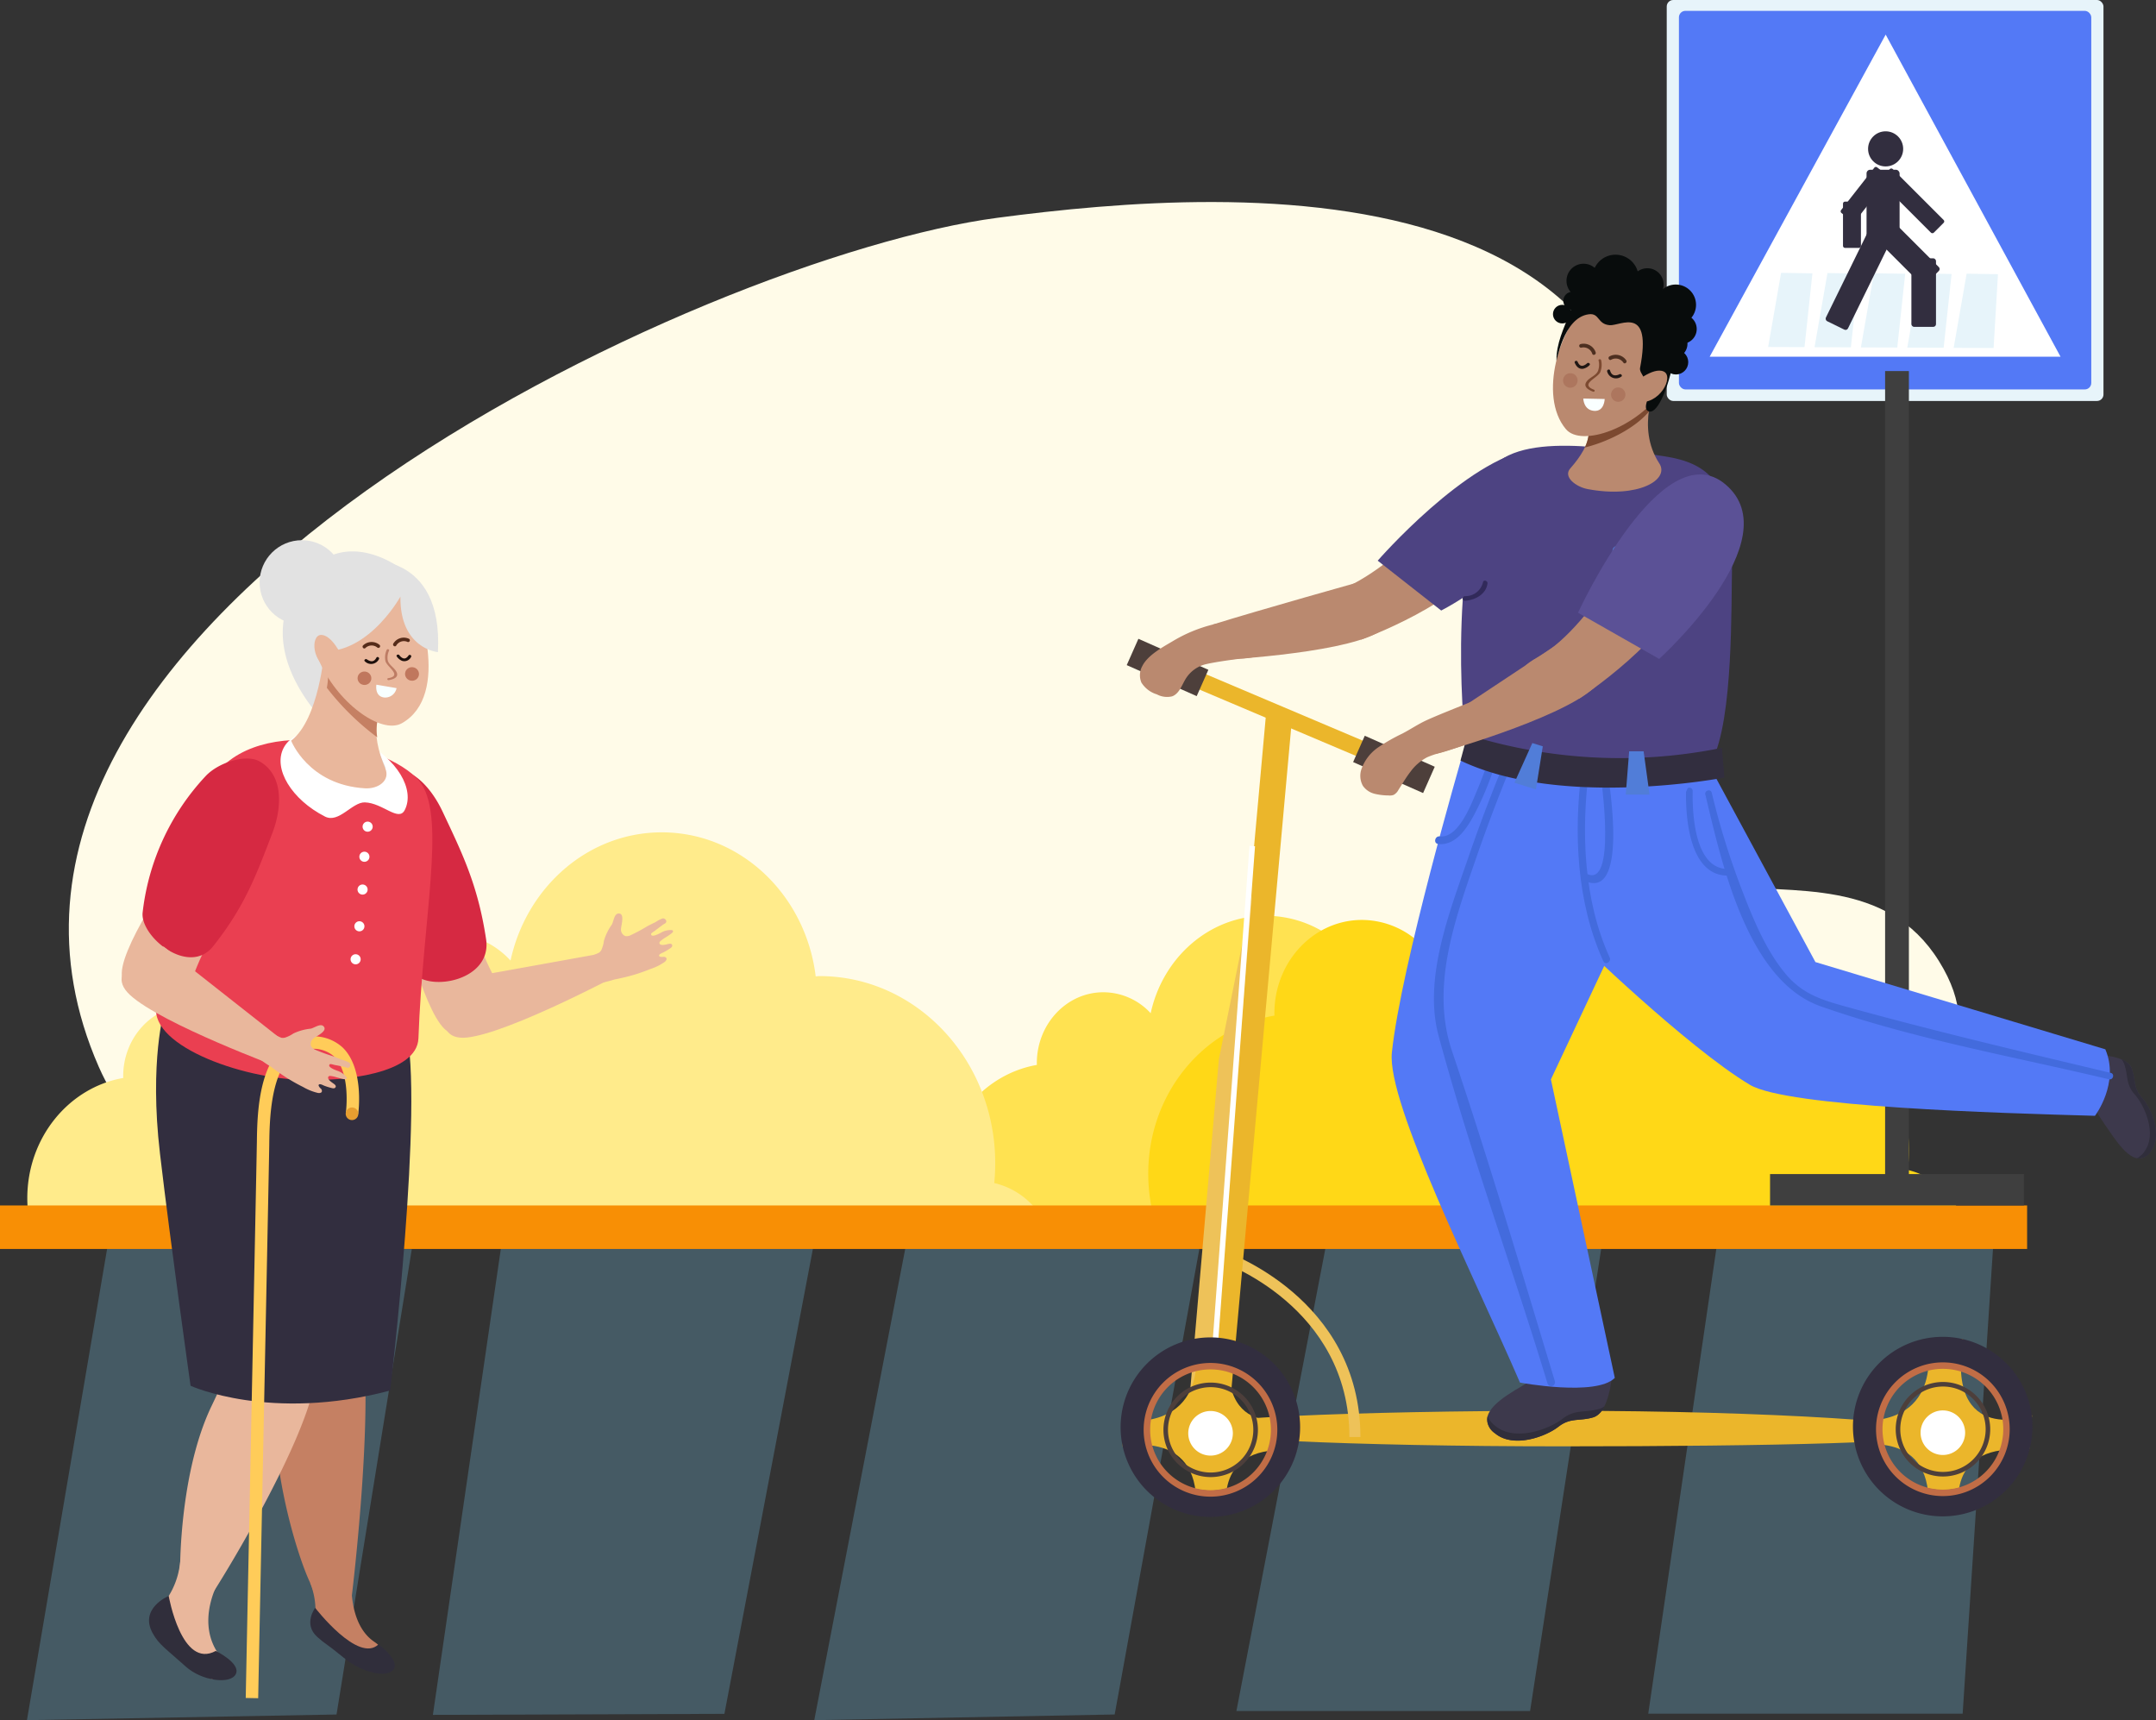 <svg xmlns="http://www.w3.org/2000/svg" width="332.708" height="265.392" viewBox="0 0 332.708 265.392">
  <rect x="0" y="0" width="332.708" height="265.392" fill="#333333" stroke="none"/>
  <g id="Grupo_82793" data-name="Grupo 82793" transform="translate(-280.03 -151.027)">
    <g id="Grupo_80808" data-name="Grupo 80808" transform="translate(290.65 182.19)">
      <g id="Grupo_80807" data-name="Grupo 80807">
        <g id="Grupo_80806" data-name="Grupo 80806">
          <path id="Trazado_114576" data-name="Trazado 114576" d="M477.861,286.246c-52.663-3.2-169.5,34.5-191.2-14.993-30-68.41,93.945-125.1,138.644-131,36.762-4.854,116.154-10.388,99.023,68.532-12.187,56.138,30.273,20.426,46.3,46.148C586.375,280.213,539.166,289.976,477.861,286.246Z" transform="translate(-282.032 -137.809)" fill="#fffbe8"/>
        </g>
      </g>
    </g>
    <g id="Grupo_80809" data-name="Grupo 80809" transform="translate(284.188 339.45)">
      <path id="Trazado_114577" data-name="Trazado 114577" d="M328.588,238.773l-47.774.873,12.505-73.506,46.882.845Z" transform="translate(-280.814 -162.677)" fill="#455a64"/>
      <path id="Trazado_114578" data-name="Trazado 114578" d="M337.608,239.365l-44.987.157,10.726-73.542,48.126.546Z" transform="translate(-229.977 -163.37)" fill="#455a64"/>
      <path id="Trazado_114579" data-name="Trazado 114579" d="M350.073,240.263l-46.36.876,14.518-75.2,45.389-.147Z" transform="translate(-182.217 -164.17)" fill="#455a64"/>
      <path id="Trazado_114580" data-name="Trazado 114580" d="M361.311,240.727H315.992L330.429,165.7l42.446-.138Z" transform="translate(-129.351 -165.164)" fill="#455a64"/>
      <path id="Trazado_114581" data-name="Trazado 114581" d="M376.491,241.46h-48.52l11.109-75.835,42.369-.138Z" transform="translate(-77.777 -165.488)" fill="#455a64"/>
    </g>
    <g id="Grupo_80813" data-name="Grupo 80813" transform="translate(425.232 292.316)">
      <g id="Grupo_80812" data-name="Grupo 80812">
        <g id="Grupo_80811" data-name="Grupo 80811">
          <g id="Grupo_80810" data-name="Grupo 80810">
            <path id="Trazado_114582" data-name="Trazado 114582" d="M322.206,181.576c0-.09-.011-.175-.011-.265,0-6.043,4.6-10.945,10.271-10.945a9.958,9.958,0,0,1,7.3,3.236c1.862-8.606,9.088-15.036,17.736-15.036,9.263,0,16.887,7.359,18.055,16.882.143,0,.292-.021.441-.021,11.386,0,20.617,9.831,20.617,21.954,0,.78-.048,1.544-.122,2.3a8.961,8.961,0,0,1,6.478,6.017H308.189a20.016,20.016,0,0,1-.79-5.571C307.4,190.776,313.812,183.04,322.206,181.576Z" transform="translate(-307.398 -158.566)" fill="#ffe251"/>
          </g>
        </g>
      </g>
    </g>
    <g id="Grupo_80817" data-name="Grupo 80817" transform="translate(457.224 277.434)">
      <g id="Grupo_80816" data-name="Grupo 80816">
        <g id="Grupo_80815" data-name="Grupo 80815">
          <g id="Grupo_80814" data-name="Grupo 80814">
            <path id="Trazado_114583" data-name="Trazado 114583" d="M332.91,186.04c-.005-.122-.016-.239-.016-.355,0-7.953,6.054-14.4,13.513-14.4a13.158,13.158,0,0,1,9.608,4.255c2.441-11.317,11.954-19.779,23.334-19.779,12.187,0,22.225,9.683,23.753,22.22.2-.016.387-.042.578-.042,14.988,0,27.127,12.935,27.127,28.889a30.333,30.333,0,0,1-.154,3.04,11.722,11.722,0,0,1,8.521,7.911H314.462a26.621,26.621,0,0,1-1.035-7.338C313.428,198.142,321.869,187.96,332.91,186.04Z" transform="translate(-313.428 -155.761)" fill="#ffd817"/>
          </g>
        </g>
      </g>
    </g>
    <g id="Grupo_80821" data-name="Grupo 80821" transform="translate(284.242 294.327)">
      <g id="Grupo_80820" data-name="Grupo 80820">
        <g id="Grupo_80819" data-name="Grupo 80819">
          <g id="Grupo_80818" data-name="Grupo 80818">
            <path id="Trazado_114584" data-name="Trazado 114584" d="M295.632,181.96c0-.09-.011-.18-.011-.265,0-6.048,4.6-10.945,10.272-10.945a9.967,9.967,0,0,1,7.3,3.236c1.862-8.611,9.088-15.041,17.737-15.041,9.263,0,16.887,7.359,18.055,16.888.149-.005.292-.027.44-.027,11.386,0,20.617,9.831,20.617,21.96a22.1,22.1,0,0,1-.122,2.3,8.931,8.931,0,0,1,6.478,6.016H281.615a20.054,20.054,0,0,1-.79-5.571C280.824,191.16,287.238,183.419,295.632,181.96Z" transform="translate(-280.824 -158.945)" fill="#ffeb8b"/>
          </g>
        </g>
      </g>
    </g>
    <g id="Grupo_80825" data-name="Grupo 80825" transform="translate(316.235 279.444)">
      <g id="Grupo_80824" data-name="Grupo 80824">
        <g id="Grupo_80823" data-name="Grupo 80823">
          <g id="Grupo_80822" data-name="Grupo 80822">
            <path id="Trazado_114585" data-name="Trazado 114585" d="M306.336,186.419c-.005-.122-.016-.233-.016-.35,0-7.958,6.054-14.4,13.513-14.4a13.109,13.109,0,0,1,9.6,4.255c2.451-11.317,11.959-19.784,23.339-19.784,12.187,0,22.225,9.683,23.753,22.22.2-.011.382-.042.578-.042,14.988,0,27.127,12.94,27.127,28.894a30.226,30.226,0,0,1-.154,3.035,11.729,11.729,0,0,1,8.521,7.916H287.889a26.649,26.649,0,0,1-1.035-7.338C286.854,198.521,295.3,188.339,306.336,186.419Z" transform="translate(-286.854 -156.14)" fill="#ffeb8b"/>
          </g>
        </g>
      </g>
    </g>
    <g id="Grupo_80827" data-name="Grupo 80827" transform="translate(280.03 337.008)">
      <g id="Grupo_80826" data-name="Grupo 80826" transform="translate(0 0)">
        <rect id="Rectángulo_34124" data-name="Rectángulo 34124" width="312.818" height="6.714" transform="translate(312.818 6.714) rotate(-180)" fill="#f88f05"/>
      </g>
    </g>
    <g id="Grupo_80970" data-name="Grupo 80970" transform="translate(298.79 234.371)">
      <g id="Grupo_80841" data-name="Grupo 80841" transform="translate(36.007 35.234)">
        <g id="Grupo_80829" data-name="Grupo 80829" transform="translate(6.804 18.23)">
          <g id="Grupo_80828" data-name="Grupo 80828">
            <path id="Trazado_114586" data-name="Trazado 114586" d="M291.635,155.892c.424,1.1,4.149,17.031,7.735,18.713,2.605,1.215,8.537-5.778,8.537-5.778s-4.324-6.574-5.051-12.643C301.79,147.3,291.635,155.892,291.635,155.892Z" transform="translate(-291.635 -152.159)" fill="#e9b79c"/>
          </g>
        </g>
        <g id="Grupo_80837" data-name="Grupo 80837" transform="translate(13.68 28.652)">
          <g id="Grupo_80836" data-name="Grupo 80836">
            <g id="Grupo_80835" data-name="Grupo 80835">
              <g id="Grupo_80834" data-name="Grupo 80834">
                <g id="Grupo_80833" data-name="Grupo 80833">
                  <g id="Grupo_80832" data-name="Grupo 80832">
                    <g id="Grupo_80831" data-name="Grupo 80831">
                      <g id="Grupo_80830" data-name="Grupo 80830">
                        <path id="Trazado_114587" data-name="Trazado 114587" d="M296.538,166.969c6.558-.679,23.986-10,23.986-10l-3.953-2.844-22.2,4.006S289.981,167.643,296.538,166.969Z" transform="translate(-292.931 -154.124)" fill="#e9b79c"/>
                      </g>
                    </g>
                  </g>
                </g>
              </g>
            </g>
          </g>
        </g>
        <g id="Grupo_80838" data-name="Grupo 80838" transform="translate(34.831 22.362)">
          <path id="Trazado_114588" data-name="Trazado 114588" d="M300.118,158.576a4.75,4.75,0,0,0,.393-1.411,8.175,8.175,0,0,1,1.21-2.494c.281-.435.356-1.676,1.019-1.73,1.088-.1.4,1.931.408,2.419a1.073,1.073,0,0,0,.668,1.056,1.364,1.364,0,0,0,.86-.149,27.31,27.31,0,0,0,2.488-1.337c.424-.239.865-.446,1.305-.658a4.984,4.984,0,0,1,1.061-.562.5.5,0,0,1,.615.446c-.011.287-.286.345-.483.483-.44.318-.87.647-1.295.976-.1.074-.568.345-.573.478-.005.642,1.273-.069,1.48-.17a2.915,2.915,0,0,1,1.682-.43.293.293,0,0,1,.207.106c.064.111-.032.239-.127.324-.552.5-1.268.785-1.809,1.295a.332.332,0,0,0-.143.308c.127.467,1.056.18,1.369.111.2-.043.446-.074.563.09a.332.332,0,0,1-.032.371.989.989,0,0,1-.3.249,9.266,9.266,0,0,1-1.013.6c-.17.08-.7.265-.642.515a.2.2,0,0,0,.1.111.986.986,0,0,0,.541.048c.186-.005.4.032.483.2.1.2-.074.435-.249.578a8.435,8.435,0,0,1-2.207,1.1c-.8.324-1.618.615-2.446.865-1.04.313-2.09.552-3.151.764a17.046,17.046,0,0,1-2.547.6,1.915,1.915,0,0,1-1.533-.865c-.35-.483-.552-1.045-.854-1.56-.181-.318-.34-.568-.164-.9.207-.4,2.632-1.294,2.833-1.48A1.407,1.407,0,0,0,300.118,158.576Z" transform="translate(-296.918 -152.938)" fill="#e9b79c"/>
        </g>
        <g id="Grupo_80840" data-name="Grupo 80840">
          <g id="Grupo_80839" data-name="Grupo 80839">
            <path id="Trazado_114589" data-name="Trazado 114589" d="M303.91,155.416c-2.08-4.441-5.714-7.873-9.651-6.308-2.239.886-4.138,5.29-3.884,8.415a40.277,40.277,0,0,0,9.009,22.74c2.441,2.934,12.182,1.2,11.211-5.231C309.322,166.584,306.844,161.666,303.91,155.416Z" transform="translate(-290.353 -148.723)" fill="#d62942"/>
          </g>
        </g>
      </g>
      <g id="Grupo_80849" data-name="Grupo 80849" transform="translate(23.534 111.103)">
        <g id="Grupo_80843" data-name="Grupo 80843" transform="translate(5.562 49.329)">
          <g id="Grupo_80842" data-name="Grupo 80842">
            <path id="Trazado_114590" data-name="Trazado 114590" d="M289.05,172.73a11.638,11.638,0,0,1,.727,5.873c-.382,2.876,7.035,7.566,10.9,7.475,1.7-.037.668-2.594-1.762-4.255-4.032-2.759-3.459-9.5-3.459-9.5Z" transform="translate(-289.05 -172.321)" fill="#c58063"/>
          </g>
        </g>
        <g id="Grupo_80846" data-name="Grupo 80846" transform="translate(5.588 53.616)">
          <g id="Grupo_80845" data-name="Grupo 80845">
            <g id="Grupo_80844" data-name="Grupo 80844">
              <path id="Trazado_114591" data-name="Trazado 114591" d="M289.809,173.129s6.658,8.648,9.778,5.629c0,0,3.364,2.467,2.308,3.889s-5,.345-7.454-1.645c-3.656-2.966-2.823-2.069-4.292-3.369C287.9,175.644,289.809,173.129,289.809,173.129Z" transform="translate(-289.055 -173.129)" fill="#302e3b"/>
            </g>
          </g>
        </g>
        <g id="Grupo_80848" data-name="Grupo 80848">
          <g id="Grupo_80847" data-name="Grupo 80847">
            <path id="Trazado_114592" data-name="Trazado 114592" d="M288.051,187.368c.3,10.977,3.884,22,5.513,25.392a11.9,11.9,0,0,1,.737,2.143c.907,3.289,5.194,3.687,5.3,3.014.7-4.78,4.271-36.083,1.438-45.633C296.9,158.342,287.229,157.732,288.051,187.368Z" transform="translate(-288.002 -163.023)" fill="#c58063"/>
          </g>
        </g>
      </g>
      <g id="Grupo_80851" data-name="Grupo 80851" transform="translate(6.563 157.609)">
        <g id="Grupo_80850" data-name="Grupo 80850">
          <path id="Trazado_114593" data-name="Trazado 114593" d="M287.286,171.789a12.145,12.145,0,0,1-2.112,5.8c-1.73,2.494,2.939,10.383,6.574,12.139,1.592.769,3.677-.87,1.772-3.284-4.207-5.337-.085-12-.085-12Z" transform="translate(-284.803 -171.789)" fill="#e9b79c"/>
        </g>
      </g>
      <g id="Grupo_80854" data-name="Grupo 80854" transform="translate(4.239 162.883)">
        <g id="Grupo_80853" data-name="Grupo 80853">
          <g id="Grupo_80852" data-name="Grupo 80852">
            <path id="Trazado_114594" data-name="Trazado 114594" d="M287.4,172.783s1.984,11.364,7.263,8.484c0,0,3.915,1.915,3.093,3.571s-5.274,1.056-7.725-1.157c-3.083-2.78-4.1-3.343-5.1-5.136C282.79,174.682,287.4,172.783,287.4,172.783Z" transform="translate(-284.365 -172.783)" fill="#302e3b"/>
          </g>
        </g>
      </g>
      <g id="Grupo_80856" data-name="Grupo 80856" transform="translate(8.627 111.101)">
        <g id="Grupo_80855" data-name="Grupo 80855">
          <path id="Trazado_114595" data-name="Trazado 114595" d="M294.737,176.2c-.541.939-2.35,5.284-4.244,9.216-4.138,8.553-4.78,20.182-4.881,24.119a12.876,12.876,0,0,1-.329,2.34c-.722,3.491,3.072,5.9,3.486,5.321,2.929-4.112,15.715-25.116,17.62-35.346C309.174,166.912,309.163,151.118,294.737,176.2Z" transform="translate(-285.192 -163.023)" fill="#e9b79c"/>
        </g>
      </g>
      <g id="Grupo_80857" data-name="Grupo 80857" transform="translate(5.322 72.492)">
        <path id="Trazado_114596" data-name="Trazado 114596" d="M285.853,155.746s-2.361,7.81-.679,22.14,4.722,35.828,4.722,35.828,12.319,5.629,30.8.732c0,0,5.311-44.588,2.388-56.005Z" transform="translate(-284.569 -155.746)" fill="#322e3f"/>
      </g>
      <g id="Grupo_80859" data-name="Grupo 80859" transform="translate(5.323 30.802)">
        <g id="Grupo_80858" data-name="Grupo 80858">
          <path id="Trazado_114597" data-name="Trazado 114597" d="M325.554,154.747c-3.857-5.905-25.255-11.555-32.4-.753-4.823,7.3-3.884,25.032-8.17,33.871-3.051,6.292,11.232,12.038,21.875,12.484,6.738.281,18.007-.966,18.2-6.425C325.723,175.439,329.225,160.366,325.554,154.747Z" transform="translate(-284.569 -147.888)" fill="#ea3f51"/>
        </g>
      </g>
      <g id="Grupo_80863" data-name="Grupo 80863" transform="translate(24.533 29.356)">
        <g id="Grupo_80862" data-name="Grupo 80862">
          <g id="Grupo_80861" data-name="Grupo 80861">
            <g id="Grupo_80860" data-name="Grupo 80860">
              <path id="Trazado_114598" data-name="Trazado 114598" d="M288.647,150.339c-1.629,3.189,1.236,7.921,6.4,10.558,2.149,1.093,4.186-2.239,6.149-2.186,2.764.08,5.2,3.051,6.16,1.183,1.629-3.194-1.236-7.921-6.4-10.558S290.281,147.145,288.647,150.339Z" transform="translate(-288.19 -147.616)" fill="#fff"/>
            </g>
          </g>
        </g>
      </g>
      <g id="Grupo_80870" data-name="Grupo 80870" transform="translate(24.872 1.728)">
        <g id="Grupo_80869" data-name="Grupo 80869">
          <g id="Grupo_80868" data-name="Grupo 80868">
            <g id="Grupo_80867" data-name="Grupo 80867">
              <g id="Grupo_80866" data-name="Grupo 80866">
                <g id="Grupo_80865" data-name="Grupo 80865">
                  <g id="Grupo_80864" data-name="Grupo 80864">
                    <path id="Trazado_114599" data-name="Trazado 114599" d="M306.962,145.389s-8.388-6.924-14.93.334c-11.035,12.25,4.913,27.138,12.054,30.178.684.292-8.9-17.291-7.46-19.843.148-.265.409-.493.536-.764.1-.191.122-.435.2-.637a15.922,15.922,0,0,1,.684-1.613,18.189,18.189,0,0,1,1.777-2.9,15.558,15.558,0,0,1,3.82-3.682,7.346,7.346,0,0,1,1.825-.913C305.752,145.452,306.676,145.161,306.962,145.389Z" transform="translate(-288.254 -142.408)" fill="#e2e2e2"/>
                  </g>
                </g>
              </g>
            </g>
          </g>
        </g>
      </g>
      <g id="Grupo_80877" data-name="Grupo 80877" transform="translate(26.173 17.055)">
        <g id="Grupo_80876" data-name="Grupo 80876">
          <g id="Grupo_80875" data-name="Grupo 80875">
            <g id="Grupo_80874" data-name="Grupo 80874">
              <g id="Grupo_80873" data-name="Grupo 80873">
                <g id="Grupo_80872" data-name="Grupo 80872">
                  <g id="Grupo_80871" data-name="Grupo 80871">
                    <path id="Trazado_114600" data-name="Trazado 114600" d="M293.629,145.3s10.07,4.552,9.157,5.406-.4,3.231-.939,5.242c-.573,2.186.069,4.844,1.183,7.518.785,1.868-1.1,3.178-3.136,3.056-8.754-.52-11.4-7.348-11.4-7.348C292.812,155.871,293.629,145.3,293.629,145.3Z" transform="translate(-288.499 -145.297)" fill="#e9b79c"/>
                  </g>
                </g>
              </g>
            </g>
          </g>
        </g>
      </g>
      <g id="Grupo_80886" data-name="Grupo 80886" transform="translate(31.298 17.055)">
        <g id="Grupo_80885" data-name="Grupo 80885">
          <g id="Grupo_80884" data-name="Grupo 80884">
            <g id="Grupo_80883" data-name="Grupo 80883">
              <g id="Grupo_80882" data-name="Grupo 80882">
                <g id="Grupo_80881" data-name="Grupo 80881">
                  <g id="Grupo_80880" data-name="Grupo 80880">
                    <g id="Grupo_80879" data-name="Grupo 80879">
                      <g id="Grupo_80878" data-name="Grupo 80878">
                        <path id="Trazado_114601" data-name="Trazado 114601" d="M297.689,155.945c.536-2.011.021-4.382.939-5.242s-9.163-5.406-9.163-5.406a11.581,11.581,0,0,1,.382,5.719,39.918,39.918,0,0,0,7.773,7.635A7.133,7.133,0,0,1,297.689,155.945Z" transform="translate(-289.465 -145.297)" fill="#c58063"/>
                      </g>
                    </g>
                  </g>
                </g>
              </g>
            </g>
          </g>
        </g>
      </g>
      <g id="Grupo_80897" data-name="Grupo 80897" transform="translate(29.88 3.355)">
        <g id="Grupo_80896" data-name="Grupo 80896">
          <g id="Grupo_80895" data-name="Grupo 80895">
            <g id="Grupo_80894" data-name="Grupo 80894">
              <g id="Grupo_80893" data-name="Grupo 80893">
                <g id="Grupo_80892" data-name="Grupo 80892">
                  <g id="Grupo_80891" data-name="Grupo 80891">
                    <g id="Grupo_80890" data-name="Grupo 80890">
                      <g id="Grupo_80889" data-name="Grupo 80889">
                        <g id="Grupo_80888" data-name="Grupo 80888">
                          <g id="Grupo_80887" data-name="Grupo 80887">
                            <path id="Trazado_114602" data-name="Trazado 114602" d="M302.739,145.1c2.727,3.719,7.412,18.193-.149,22.49-3.226,1.836-10.181-3.242-12.951-10-1.136-2.77-.1-8.213,3.332-12.4C294.515,143.3,299.624,140.763,302.739,145.1Z" transform="translate(-289.198 -142.715)" fill="#e9b79c"/>
                          </g>
                        </g>
                      </g>
                    </g>
                  </g>
                </g>
              </g>
            </g>
          </g>
        </g>
      </g>
      <g id="Grupo_80904" data-name="Grupo 80904" transform="translate(28.955 3.063)">
        <g id="Grupo_80903" data-name="Grupo 80903">
          <g id="Grupo_80902" data-name="Grupo 80902">
            <g id="Grupo_80901" data-name="Grupo 80901">
              <g id="Grupo_80900" data-name="Grupo 80900">
                <g id="Grupo_80899" data-name="Grupo 80899">
                  <g id="Grupo_80898" data-name="Grupo 80898">
                    <path id="Trazado_114603" data-name="Trazado 114603" d="M303.1,148.3s-5.7,10.356-14.06,8.149c0,0-.716-10.494,8.266-13.747,0,0,12.415-1.565,11.582,14.166C308.885,156.869,303,156.37,303.1,148.3Z" transform="translate(-289.023 -142.66)" fill="#e2e2e2"/>
                  </g>
                </g>
              </g>
            </g>
          </g>
        </g>
      </g>
      <g id="Grupo_80912" data-name="Grupo 80912" transform="translate(29.753 14.614)">
        <g id="Grupo_80911" data-name="Grupo 80911">
          <g id="Grupo_80910" data-name="Grupo 80910">
            <g id="Grupo_80909" data-name="Grupo 80909">
              <g id="Grupo_80908" data-name="Grupo 80908">
                <g id="Grupo_80907" data-name="Grupo 80907">
                  <g id="Grupo_80906" data-name="Grupo 80906">
                    <g id="Grupo_80905" data-name="Grupo 80905">
                      <path id="Trazado_114604" data-name="Trazado 114604" d="M293.43,148.148s-1.517-3.316-3.21-3.311-1.464,4.61,1.666,5.38C295,150.986,293.939,149.081,293.43,148.148Z" transform="translate(-289.174 -144.837)" fill="#e9b79c"/>
                    </g>
                  </g>
                </g>
              </g>
            </g>
          </g>
        </g>
      </g>
      <g id="Grupo_80944" data-name="Grupo 80944" transform="translate(36.301 15.037)">
        <g id="Grupo_80917" data-name="Grupo 80917" transform="translate(1.172 2.98)">
          <g id="Grupo_80916" data-name="Grupo 80916">
            <g id="Grupo_80915" data-name="Grupo 80915">
              <g id="Grupo_80914" data-name="Grupo 80914">
                <g id="Grupo_80913" data-name="Grupo 80913">
                  <path id="Trazado_114605" data-name="Trazado 114605" d="M291.037,145.859c-.069-.048.074.053.1.069a1.669,1.669,0,0,0,.355.164c.493.154.785-.122.992-.509.133-.244.52-.016.393.228a1.356,1.356,0,0,1-2.175.34c-.223-.18.106-.467.334-.292Z" transform="translate(-290.629 -145.478)" fill="#1e100c"/>
                </g>
              </g>
            </g>
          </g>
        </g>
        <g id="Grupo_80922" data-name="Grupo 80922" transform="translate(6.131 2.612)">
          <g id="Grupo_80921" data-name="Grupo 80921">
            <g id="Grupo_80920" data-name="Grupo 80920">
              <g id="Grupo_80919" data-name="Grupo 80919">
                <g id="Grupo_80918" data-name="Grupo 80918">
                  <path id="Trazado_114606" data-name="Trazado 114606" d="M292.006,145.51a1.434,1.434,0,0,0,.361.355c.446.308.78.069,1.051-.318.159-.228.546,0,.387.233a1.158,1.158,0,0,1-1.4.589,1.849,1.849,0,0,1-.8-.663c-.165-.228.239-.424.4-.2Z" transform="translate(-291.564 -145.409)" fill="#1e100c"/>
                </g>
              </g>
            </g>
          </g>
        </g>
        <g id="Grupo_80926" data-name="Grupo 80926" transform="translate(5.593)">
          <g id="Grupo_80925" data-name="Grupo 80925">
            <g id="Grupo_80924" data-name="Grupo 80924">
              <g id="Grupo_80923" data-name="Grupo 80923">
                <path id="Trazado_114607" data-name="Trazado 114607" d="M293.711,145.582a1.362,1.362,0,0,0-1.761.562c-.191.286-.631-.032-.44-.324a1.884,1.884,0,0,1,2.4-.732.267.267,0,0,1-.2.493Z" transform="translate(-291.462 -144.917)" fill="#552b19"/>
              </g>
            </g>
          </g>
        </g>
        <g id="Grupo_80930" data-name="Grupo 80930" transform="translate(0.89 0.669)">
          <g id="Grupo_80929" data-name="Grupo 80929">
            <g id="Grupo_80928" data-name="Grupo 80928">
              <g id="Grupo_80927" data-name="Grupo 80927">
                <path id="Trazado_114608" data-name="Trazado 114608" d="M292.864,145.909a1.378,1.378,0,0,0-1.857.069c-.265.228-.6-.2-.334-.424a1.907,1.907,0,0,1,2.52-.069.269.269,0,0,1-.329.424Z" transform="translate(-290.576 -145.043)" fill="#552b19"/>
              </g>
            </g>
          </g>
        </g>
        <g id="Grupo_80934" data-name="Grupo 80934" transform="translate(4.352 1.783)">
          <g id="Grupo_80933" data-name="Grupo 80933">
            <g id="Grupo_80932" data-name="Grupo 80932">
              <g id="Grupo_80931" data-name="Grupo 80931">
                <path id="Trazado_114609" data-name="Trazado 114609" d="M291.858,145.456a2.59,2.59,0,0,0-.217,1.464c.138.706.9,1.088,1.279,1.693.52.833-.117,1.236-1.109,1.406-.239.037-.324-.26-.085-.3,2.223-.382-.191-1.719-.43-2.632a2.742,2.742,0,0,1,.2-1.74c.074-.186.44-.08.361.106Z" transform="translate(-291.228 -145.253)" fill="#bd7c64"/>
              </g>
            </g>
          </g>
        </g>
        <g id="Grupo_80937" data-name="Grupo 80937" transform="translate(3 7.255)">
          <g id="Grupo_80936" data-name="Grupo 80936">
            <g id="Grupo_80935" data-name="Grupo 80935">
              <path id="Trazado_114610" data-name="Trazado 114610" d="M291,146.284s-.329,1.809,1.22,1.979a1.785,1.785,0,0,0,1.889-1.448Z" transform="translate(-290.974 -146.284)" fill="#f8ffff"/>
            </g>
          </g>
        </g>
        <g id="Grupo_80940" data-name="Grupo 80940" transform="translate(0 5.105)">
          <g id="Grupo_80939" data-name="Grupo 80939" transform="translate(0 0)">
            <g id="Grupo_80938" data-name="Grupo 80938">
              <ellipse id="Elipse_4771" data-name="Elipse 4771" cx="1.036" cy="1.063" rx="1.036" ry="1.063" transform="translate(0 2.056) rotate(-83.032)" fill="#c0775d"/>
            </g>
          </g>
        </g>
        <g id="Grupo_80943" data-name="Grupo 80943" transform="translate(7.325 4.429)">
          <g id="Grupo_80942" data-name="Grupo 80942" transform="translate(0 0)">
            <g id="Grupo_80941" data-name="Grupo 80941" transform="translate(0)">
              <ellipse id="Elipse_4772" data-name="Elipse 4772" cx="1.048" cy="1.076" rx="1.048" ry="1.076" transform="translate(0 2.081) rotate(-83.032)" fill="#c0775d"/>
            </g>
          </g>
        </g>
      </g>
      <g id="Grupo_80945" data-name="Grupo 80945" transform="translate(21.302)">
        <circle id="Elipse_4773" data-name="Elipse 4773" cx="6.521" cy="6.521" r="6.521" fill="#e2e2e2"/>
      </g>
      <g id="Grupo_80946" data-name="Grupo 80946" transform="translate(37.191 43.415)">
        <circle id="Elipse_4774" data-name="Elipse 4774" cx="0.781" cy="0.781" r="0.781" fill="#fff"/>
      </g>
      <g id="Grupo_80947" data-name="Grupo 80947" transform="translate(36.692 48.057)">
        <circle id="Elipse_4775" data-name="Elipse 4775" cx="0.781" cy="0.781" r="0.781" fill="#fff"/>
      </g>
      <g id="Grupo_80948" data-name="Grupo 80948" transform="translate(36.41 53.118)">
        <circle id="Elipse_4776" data-name="Elipse 4776" cx="0.781" cy="0.781" r="0.781" fill="#fff"/>
      </g>
      <g id="Grupo_80949" data-name="Grupo 80949" transform="translate(35.92 58.787)">
        <circle id="Elipse_4777" data-name="Elipse 4777" cx="0.781" cy="0.781" r="0.781" fill="#fff"/>
      </g>
      <g id="Grupo_80950" data-name="Grupo 80950" transform="translate(35.337 63.876)">
        <circle id="Elipse_4778" data-name="Elipse 4778" cx="0.781" cy="0.781" r="0.781" fill="#fff"/>
      </g>
      <g id="Grupo_80955" data-name="Grupo 80955" transform="translate(19.159 76.59)">
        <g id="Grupo_80952" data-name="Grupo 80952">
          <g id="Grupo_80951" data-name="Grupo 80951">
            <path id="Trazado_114611" data-name="Trazado 114611" d="M289.1,258.59l-1.921-.037c.011-.806,1.634-80.676,1.708-85.2l.011-.488c.053-4.5.2-15.041,7.2-16.208a6.649,6.649,0,0,1,6.038,1.539c3.332,3.236,2.441,9.974,2.4,10.261l-1.9-.26c.01-.064.79-6.07-1.841-8.627a4.783,4.783,0,0,0-4.382-1.013c-5.422.9-5.544,10.659-5.6,14.336l-.005.493C290.737,177.913,289.113,257.783,289.1,258.59Z" transform="translate(-287.177 -156.518)" fill="#ffcc59"/>
          </g>
        </g>
        <g id="Grupo_80954" data-name="Grupo 80954" transform="translate(15.426 10.927)">
          <g id="Grupo_80953" data-name="Grupo 80953">
            <circle id="Elipse_4779" data-name="Elipse 4779" cx="0.975" cy="0.975" r="0.975" fill="#e79e30"/>
          </g>
        </g>
      </g>
      <g id="Grupo_80969" data-name="Grupo 80969" transform="translate(0 33.685)">
        <g id="Grupo_80957" data-name="Grupo 80957" transform="translate(0.03 15.697)">
          <g id="Grupo_80956" data-name="Grupo 80956">
            <path id="Trazado_114612" data-name="Trazado 114612" d="M292.53,151.39c-.546,1.05-9.99,14.4-8.866,18.209.817,2.754,9.98,2.552,9.98,2.552s2.053-7.6,6.112-12.171C305.693,153.289,292.53,151.39,292.53,151.39Z" transform="translate(-283.571 -151.39)" fill="#e9b79c"/>
          </g>
        </g>
        <g id="Grupo_80959" data-name="Grupo 80959" transform="translate(3.236)">
          <g id="Grupo_80958" data-name="Grupo 80958">
            <path id="Trazado_114613" data-name="Trazado 114613" d="M304.158,160.075c1.687-4.345,1.666-9.232-1.973-11.227-2.069-1.135-6.324.186-8.3,2.324a36.856,36.856,0,0,0-9.693,21.01c-.424,3.677,7.12,9.953,10.892,5.2C300.041,171.142,301.791,166.192,304.158,160.075Z" transform="translate(-284.176 -148.432)" fill="#d62942"/>
          </g>
        </g>
        <g id="Grupo_80967" data-name="Grupo 80967" transform="translate(0 29.013)">
          <g id="Grupo_80966" data-name="Grupo 80966">
            <g id="Grupo_80965" data-name="Grupo 80965">
              <g id="Grupo_80964" data-name="Grupo 80964">
                <g id="Grupo_80963" data-name="Grupo 80963">
                  <g id="Grupo_80962" data-name="Grupo 80962">
                    <g id="Grupo_80961" data-name="Grupo 80961">
                      <g id="Grupo_80960" data-name="Grupo 80960">
                        <path id="Trazado_114614" data-name="Trazado 114614" d="M284.893,161.391c4.86,4.457,23.4,11.306,23.4,11.306l-.5-4.844L290.066,153.9S280.038,156.929,284.893,161.391Z" transform="translate(-283.566 -153.9)" fill="#e9b79c"/>
                      </g>
                    </g>
                  </g>
                </g>
              </g>
            </g>
          </g>
        </g>
        <g id="Grupo_80968" data-name="Grupo 80968" transform="translate(20.521 41.144)">
          <path id="Trazado_114615" data-name="Trazado 114615" d="M292.1,158.11a4.874,4.874,0,0,0,1.316-.642,8.081,8.081,0,0,1,2.669-.748c.509-.08,1.491-.849,1.974-.387.79.748-1.183,1.581-1.544,1.91a1.067,1.067,0,0,0-.345,1.2,1.336,1.336,0,0,0,.679.546,26.408,26.408,0,0,0,2.653.971c.461.165.907.355,1.358.541a5.517,5.517,0,0,1,1.13.419.5.5,0,0,1,.069.759c-.218.18-.446.016-.679-.037-.53-.122-1.061-.223-1.592-.324-.117-.021-.637-.2-.732-.111-.488.419.891.907,1.109.992a2.938,2.938,0,0,1,1.432.976.255.255,0,0,1,.058.223c-.037.122-.2.138-.324.122-.737-.085-1.432-.43-2.17-.5a.346.346,0,0,0-.329.1c-.265.4.568.907.828,1.1.164.117.356.281.3.477a.326.326,0,0,1-.292.223.956.956,0,0,1-.387-.058,9.011,9.011,0,0,1-1.13-.356c-.17-.074-.658-.345-.806-.138a.168.168,0,0,0-.021.143,1.047,1.047,0,0,0,.323.44.483.483,0,0,1,.17.488c-.085.212-.371.233-.594.2a8.465,8.465,0,0,1-2.292-.918c-.775-.382-1.533-.806-2.271-1.257-.923-.568-1.8-1.2-2.663-1.852a16.409,16.409,0,0,1-2.138-1.507,1.931,1.931,0,0,1-.377-1.719c.133-.578.419-1.1.6-1.671.117-.345.2-.631.568-.722.435-.111,2.711,1.109,2.982,1.141A1.469,1.469,0,0,0,292.1,158.11Z" transform="translate(-287.434 -156.186)" fill="#e9b79c"/>
        </g>
      </g>
    </g>
    <g id="Grupo_80975" data-name="Grupo 80975" transform="translate(537.236 151.027)">
      <g id="Grupo_80974" data-name="Grupo 80974">
        <rect id="Rectángulo_34125" data-name="Rectángulo 34125" width="67.396" height="61.863" rx="1" fill="#e7f4fa"/>
        <rect id="Rectángulo_34126" data-name="Rectángulo 34126" width="63.631" height="58.407" rx="1" transform="translate(1.882 1.674)" fill="#5379f6"/>
        <g id="Grupo_80973" data-name="Grupo 80973" transform="translate(6.623 5.335)">
          <path id="Trazado_114616" data-name="Trazado 114616" d="M387.36,179.808H333.21l27.163-49.7Z" transform="translate(-333.21 -130.104)" fill="#fff"/>
          <g id="Grupo_80971" data-name="Grupo 80971" transform="translate(9.024 36.761)">
            <path id="Trazado_114617" data-name="Trazado 114617" d="M340.791,149.586l-5.612-.018,2-11.442,4.837.076Z" transform="translate(-335.179 -138.126)" fill="#e7f4fa"/>
            <path id="Trazado_114618" data-name="Trazado 114618" d="M342.353,149.593l-5.612-.018,2-11.442,4.838.076Z" transform="translate(-329.583 -138.1)" fill="#e7f4fa"/>
            <path id="Trazado_114619" data-name="Trazado 114619" d="M343.915,149.6l-5.612-.018,2-11.442,4.838.076Z" transform="translate(-323.987 -138.075)" fill="#e7f4fa"/>
            <path id="Trazado_114620" data-name="Trazado 114620" d="M345.477,149.607l-5.612-.018,2-11.442,4.837.076Z" transform="translate(-318.391 -138.049)" fill="#e7f4fa"/>
            <path id="Trazado_114621" data-name="Trazado 114621" d="M347.589,149.616l-6.162-.02,2-11.442,4.838.076Z" transform="translate(-312.795 -138.024)" fill="#e7f4fa"/>
          </g>
          <g id="Grupo_80972" data-name="Grupo 80972" transform="translate(17.755 14.925)">
            <rect id="Rectángulo_34127" data-name="Rectángulo 34127" width="5.1" height="11.624" rx="0.557" transform="translate(6.456 5.931)" fill="#322e3f"/>
            <rect id="Rectángulo_34128" data-name="Rectángulo 34128" width="3.796" height="11.624" rx="0.414" transform="translate(7.004 15.708) rotate(-45)" fill="#322e3f"/>
            <rect id="Rectángulo_34129" data-name="Rectángulo 34129" width="3.796" height="10.571" rx="0.414" transform="translate(13.377 19.597)" fill="#322e3f"/>
            <rect id="Rectángulo_34130" data-name="Rectángulo 34130" width="3.796" height="16.398" rx="0.414" transform="translate(7.216 14.386) rotate(26.109)" fill="#322e3f"/>
            <rect id="Rectángulo_34131" data-name="Rectángulo 34131" width="2.768" height="8.936" rx="0.302" transform="translate(7.846 5.37) rotate(38.095)" fill="#322e3f"/>
            <rect id="Rectángulo_34132" data-name="Rectángulo 34132" width="2.768" height="7.143" rx="0.302" transform="translate(2.822 10.847)" fill="#322e3f"/>
            <rect id="Rectángulo_34133" data-name="Rectángulo 34133" width="2.768" height="11.736" rx="0.302" transform="matrix(0.707, -0.707, 0.707, 0.707, 8.318, 7.559)" fill="#322e3f"/>
            <circle id="Elipse_4780" data-name="Elipse 4780" cx="2.708" cy="2.708" r="2.708" transform="translate(6.693)" fill="#322e3f"/>
          </g>
        </g>
      </g>
      <rect id="Rectángulo_34134" data-name="Rectángulo 34134" width="3.671" height="127.142" transform="translate(33.698 57.246)" fill="#3f3f3f"/>
      <rect id="Rectángulo_34135" data-name="Rectángulo 34135" width="39.179" height="4.843" transform="translate(15.944 181.139)" fill="#3f3f3f"/>
    </g>
    <g id="Grupo_81145" data-name="Grupo 81145" transform="translate(452.959 190.321)">
      <g id="Grupo_80978" data-name="Grupo 80978" transform="translate(9.417 178.363)">
        <g id="Grupo_80977" data-name="Grupo 80977">
          <g id="Grupo_80976" data-name="Grupo 80976">
            <path id="Trazado_114622" data-name="Trazado 114622" d="M431.874,176.35c0,1.507-26.3,2.1-58.743,2.1S314.4,177.215,314.4,175.7s26.289-2.738,58.732-2.738S431.874,174.828,431.874,176.35Z" transform="translate(-314.399 -172.96)" fill="#ebb62b"/>
          </g>
        </g>
      </g>
      <g id="Grupo_80981" data-name="Grupo 80981" transform="translate(15.365 153.703)">
        <g id="Grupo_80980" data-name="Grupo 80980">
          <g id="Grupo_80979" data-name="Grupo 80979">
            <path id="Trazado_114623" data-name="Trazado 114623" d="M337.161,197.026h-1.7c0-20.235-19.742-27.032-19.943-27.1l.536-1.613C316.268,168.381,337.161,175.543,337.161,197.026Z" transform="translate(-315.52 -168.312)" fill="#eec259"/>
          </g>
        </g>
      </g>
      <g id="Grupo_80984" data-name="Grupo 80984" transform="translate(3.285 60.969)">
        <g id="Grupo_80983" data-name="Grupo 80983">
          <g id="Grupo_80982" data-name="Grupo 80982">
            <path id="Trazado_114624" data-name="Trazado 114624" d="M353.971,170.453,313.243,153.2l1.007-2.365,40.731,17.247Z" transform="translate(-313.243 -150.833)" fill="#ebb62b"/>
          </g>
        </g>
      </g>
      <g id="Grupo_80987" data-name="Grupo 80987" transform="translate(35.881 74.221)">
        <g id="Grupo_80986" data-name="Grupo 80986" transform="translate(0 0)">
          <g id="Grupo_80985" data-name="Grupo 80985" transform="translate(0)">
            <rect id="Rectángulo_34136" data-name="Rectángulo 34136" width="4.441" height="11.81" transform="translate(0 4.061) rotate(-66.125)" fill="#4d3f3b"/>
          </g>
        </g>
      </g>
      <g id="Grupo_80990" data-name="Grupo 80990" transform="translate(0.947 59.262)">
        <g id="Grupo_80989" data-name="Grupo 80989" transform="translate(0 0)">
          <g id="Grupo_80988" data-name="Grupo 80988" transform="translate(0)">
            <rect id="Rectángulo_34137" data-name="Rectángulo 34137" width="4.443" height="11.811" transform="matrix(0.405, -0.914, 0.914, 0.405, 0, 4.061)" fill="#4d3f3b"/>
          </g>
        </g>
      </g>
      <g id="Grupo_80993" data-name="Grupo 80993" transform="translate(12.542 71.109)">
        <g id="Grupo_80992" data-name="Grupo 80992" transform="translate(0 0)">
          <g id="Grupo_80991" data-name="Grupo 80991">
            <rect id="Rectángulo_34138" data-name="Rectángulo 34138" width="109.754" height="4.055" transform="translate(0 109.308) rotate(-84.836)" fill="#ebb62b"/>
          </g>
        </g>
      </g>
      <g id="Grupo_80996" data-name="Grupo 80996" transform="translate(10.556 98.738)">
        <g id="Grupo_80995" data-name="Grupo 80995">
          <g id="Grupo_80994" data-name="Grupo 80994">
            <path id="Trazado_114625" data-name="Trazado 114625" d="M317.865,236.815l-3.252-.276,4.607-53.177,5.148-25.411Z" transform="translate(-314.614 -157.952)" fill="#eec259"/>
          </g>
        </g>
      </g>
      <g id="Grupo_80999" data-name="Grupo 80999" transform="translate(14.224 91.207)">
        <g id="Grupo_80998" data-name="Grupo 80998" transform="translate(0 0)">
          <g id="Grupo_80997" data-name="Grupo 80997">
            <rect id="Rectángulo_34139" data-name="Rectángulo 34139" width="76.392" height="0.853" transform="translate(0 76.182) rotate(-85.745)" fill="#fff"/>
          </g>
        </g>
      </g>
      <g id="Grupo_81002" data-name="Grupo 81002" transform="translate(0.111 167.407)">
        <g id="Grupo_81001" data-name="Grupo 81001">
          <g id="Grupo_81000" data-name="Grupo 81000">
            <path id="Trazado_114626" data-name="Trazado 114626" d="M323.93,170.895s3.231,13.487-11.285,12.548l.218,3.963s12.521-3.024,11.242,10.372h4.9s-2.685-11.216,10.728-9.73l.435-5.4s-13.253,4.934-10.648-11.757Z" transform="translate(-312.645 -170.895)" fill="#ebb62b"/>
          </g>
        </g>
      </g>
      <g id="Grupo_81005" data-name="Grupo 81005" transform="translate(10.441 178.4)">
        <g id="Grupo_81004" data-name="Grupo 81004">
          <g id="Grupo_81003" data-name="Grupo 81003">
            <path id="Trazado_114627" data-name="Trazado 114627" d="M321.473,176.41a3.441,3.441,0,1,1-3.438-3.443A3.444,3.444,0,0,1,321.473,176.41Z" transform="translate(-314.592 -172.967)" fill="#fff"/>
          </g>
        </g>
      </g>
      <g id="Grupo_81008" data-name="Grupo 81008" transform="translate(0 167.046)">
        <g id="Grupo_81007" data-name="Grupo 81007">
          <g id="Grupo_81006" data-name="Grupo 81006">
            <path id="Trazado_114628" data-name="Trazado 114628" d="M326.466,170.827a13.85,13.85,0,1,0,13.858,13.847A13.843,13.843,0,0,0,326.466,170.827Zm.026,23.636a9.789,9.789,0,1,1,9.8-9.789A9.785,9.785,0,0,1,326.493,194.463Z" transform="translate(-312.624 -170.827)" fill="#322e3f"/>
          </g>
        </g>
      </g>
      <g id="Grupo_81016" data-name="Grupo 81016" transform="translate(3.565 170.988)">
        <g id="Grupo_81012" data-name="Grupo 81012">
          <g id="Grupo_81011" data-name="Grupo 81011">
            <g id="Grupo_81010" data-name="Grupo 81010">
              <g id="Grupo_81009" data-name="Grupo 81009">
                <path id="Trazado_114629" data-name="Trazado 114629" d="M323.615,171.57a10.314,10.314,0,1,0,10.3,10.319A10.314,10.314,0,0,0,323.615,171.57Zm0,19.63a9.317,9.317,0,1,1,9.311-9.311A9.315,9.315,0,0,1,323.615,191.2Z" transform="translate(-313.296 -171.57)" fill="#c16d46"/>
              </g>
            </g>
          </g>
        </g>
        <g id="Grupo_81015" data-name="Grupo 81015" transform="translate(3.045 3.029)">
          <g id="Grupo_81014" data-name="Grupo 81014">
            <g id="Grupo_81013" data-name="Grupo 81013">
              <path id="Trazado_114630" data-name="Trazado 114630" d="M321.16,172.141a7.29,7.29,0,1,0,7.29,7.29A7.289,7.289,0,0,0,321.16,172.141Zm-.005,13.874a6.584,6.584,0,1,1,6.584-6.584A6.582,6.582,0,0,1,321.155,186.015Z" transform="translate(-313.87 -172.141)" fill="#4d3f3b"/>
            </g>
          </g>
        </g>
      </g>
      <g id="Grupo_81019" data-name="Grupo 81019" transform="translate(113.135 167.322)">
        <g id="Grupo_81018" data-name="Grupo 81018">
          <g id="Grupo_81017" data-name="Grupo 81017">
            <path id="Trazado_114631" data-name="Trazado 114631" d="M345.222,170.879s3.226,13.487-11.274,12.542l.2,3.963s12.526-3.019,11.248,10.367h4.9s-2.69-11.211,10.722-9.725l.44-5.4s-13.253,4.94-10.643-11.746Z" transform="translate(-333.948 -170.879)" fill="#ebb62b"/>
          </g>
        </g>
      </g>
      <g id="Grupo_81022" data-name="Grupo 81022" transform="translate(123.449 178.31)">
        <g id="Grupo_81021" data-name="Grupo 81021">
          <g id="Grupo_81020" data-name="Grupo 81020">
            <path id="Trazado_114632" data-name="Trazado 114632" d="M342.768,176.393a3.438,3.438,0,1,1-3.433-3.443A3.44,3.44,0,0,1,342.768,176.393Z" transform="translate(-335.892 -172.95)" fill="#fff"/>
          </g>
        </g>
      </g>
      <g id="Grupo_81025" data-name="Grupo 81025" transform="translate(113.008 166.956)">
        <g id="Grupo_81024" data-name="Grupo 81024">
          <g id="Grupo_81023" data-name="Grupo 81023">
            <path id="Trazado_114633" data-name="Trazado 114633" d="M347.771,170.81a13.85,13.85,0,1,0,13.858,13.853A13.848,13.848,0,0,0,347.771,170.81Zm.032,23.636a9.789,9.789,0,1,1,9.789-9.783A9.785,9.785,0,0,1,347.8,194.446Z" transform="translate(-333.924 -170.81)" fill="#322e3f"/>
          </g>
        </g>
      </g>
      <g id="Grupo_81033" data-name="Grupo 81033" transform="translate(116.573 170.898)">
        <g id="Grupo_81029" data-name="Grupo 81029">
          <g id="Grupo_81028" data-name="Grupo 81028">
            <g id="Grupo_81027" data-name="Grupo 81027">
              <g id="Grupo_81026" data-name="Grupo 81026">
                <path id="Trazado_114634" data-name="Trazado 114634" d="M344.915,171.553a10.314,10.314,0,1,0,10.309,10.314A10.316,10.316,0,0,0,344.915,171.553Zm0,19.631a9.317,9.317,0,1,1,9.317-9.317A9.316,9.316,0,0,1,344.915,191.184Z" transform="translate(-334.596 -171.553)" fill="#c16d46"/>
              </g>
            </g>
          </g>
        </g>
        <g id="Grupo_81032" data-name="Grupo 81032" transform="translate(3.045 3.024)">
          <g id="Grupo_81031" data-name="Grupo 81031">
            <g id="Grupo_81030" data-name="Grupo 81030">
              <path id="Trazado_114635" data-name="Trazado 114635" d="M342.47,172.123a7.292,7.292,0,1,0,7.279,7.29A7.3,7.3,0,0,0,342.47,172.123ZM342.46,186a6.587,6.587,0,1,1,6.584-6.589A6.588,6.588,0,0,1,342.46,186Z" transform="translate(-335.17 -172.123)" fill="#4d3f3b"/>
            </g>
          </g>
        </g>
      </g>
      <g id="Grupo_81043" data-name="Grupo 81043" transform="translate(67.216 72.061)">
        <g id="Grupo_81037" data-name="Grupo 81037" transform="translate(82.798 51.405)">
          <g id="Grupo_81034" data-name="Grupo 81034">
            <path id="Trazado_114636" data-name="Trazado 114636" d="M340.9,170.481s1.321,2.159,3.189,4.775,3.963,4.748,5.815,2.159-.074-6.738-1.443-8.261-.875-2.754-1.592-4.563c-.721-1.836-4.987-1.979-4.987-1.979Z" transform="translate(-340.899 -162.613)" fill="#3d394c"/>
          </g>
          <g id="Grupo_81036" data-name="Grupo 81036" transform="translate(4.43 0.679)">
            <g id="Grupo_81035" data-name="Grupo 81035">
              <path id="Trazado_114637" data-name="Trazado 114637" d="M342.089,163.282c.759,1.926.228,3.236,1.687,4.86s3.507,6.032,1.533,8.786a3.066,3.066,0,0,1-1.2,1.072,2.14,2.14,0,0,0,2.2-1.135c1.846-2.589-.074-6.738-1.443-8.261s-.875-2.754-1.592-4.563a2.618,2.618,0,0,0-1.539-1.3A1.877,1.877,0,0,1,342.089,163.282Z" transform="translate(-341.734 -162.741)" fill="#302e3b"/>
            </g>
          </g>
        </g>
        <g id="Grupo_81038" data-name="Grupo 81038">
          <path id="Trazado_114638" data-name="Trazado 114638" d="M410.038,203.459c2.234,5.231-1.6,10.261-1.6,10.261-14.813-.419-47.511-1.348-53.257-4.786-9.762-5.841-26.9-22.522-26.9-22.522l-2.982-33.489,22.761,5.173L365.3,190Z" transform="translate(-325.293 -152.924)" fill="#5379f6"/>
        </g>
        <g id="Grupo_81040" data-name="Grupo 81040" transform="translate(23.004 10.586)">
          <g id="Grupo_81039" data-name="Grupo 81039">
            <path id="Trazado_114639" data-name="Trazado 114639" d="M330.632,155.284a119.269,119.269,0,0,0,4.86,15.519c1.666,4.292,3.6,8.945,6.605,12.505,2.653,3.151,5.756,4.011,9.561,5.067,13.423,3.708,27,6.913,40.55,10.133.642.149.366,1.141-.276.987-14.733-3.5-30.2-6.229-44.5-11.264-11.365-4.006-15.3-22.267-17.79-32.672-.154-.642.833-.918.987-.276Z" transform="translate(-329.629 -154.919)" fill="#436bdd"/>
          </g>
        </g>
        <g id="Grupo_81042" data-name="Grupo 81042" transform="translate(20.033 10.185)">
          <g id="Grupo_81041" data-name="Grupo 81041">
            <path id="Trazado_114640" data-name="Trazado 114640" d="M330.1,155.339c-.069,3.666.345,12.038,5.417,12.028a.515.515,0,0,1,0,1.029c-5.873.005-6.52-8.754-6.441-13.057a.512.512,0,0,1,1.024,0Z" transform="translate(-329.069 -154.844)" fill="#436bdd"/>
          </g>
        </g>
      </g>
      <g id="Grupo_81047" data-name="Grupo 81047" transform="translate(56.561 171.895)">
        <g id="Grupo_81044" data-name="Grupo 81044">
          <path id="Trazado_114641" data-name="Trazado 114641" d="M333.351,171.741s-2.632,1.369-5.841,3.337-5.873,4.244-3,6.621,7.879.462,9.767-1.019,3.289-.8,5.465-1.48c2.207-.7,2.722-5.672,2.722-5.672Z" transform="translate(-323.285 -171.741)" fill="#3d394c"/>
        </g>
        <g id="Grupo_81046" data-name="Grupo 81046" transform="translate(0.001 5.762)">
          <g id="Grupo_81045" data-name="Grupo 81045">
            <path id="Trazado_114642" data-name="Trazado 114642" d="M340.725,173.2c-2.313.727-3.8.005-5.81,1.576s-7.338,3.608-10.393,1.082a3.637,3.637,0,0,1-1.162-1.486,2.507,2.507,0,0,0,1.151,2.653c2.876,2.372,7.879.462,9.768-1.019s3.289-.8,5.465-1.48a3.093,3.093,0,0,0,1.645-1.7A2.061,2.061,0,0,1,340.725,173.2Z" transform="translate(-323.285 -172.827)" fill="#302e3b"/>
          </g>
        </g>
      </g>
      <g id="Grupo_81048" data-name="Grupo 81048" transform="translate(41.826 59.954)">
        <path id="Trazado_114643" data-name="Trazado 114643" d="M354.943,263.979c-2.854,2.913-14.633.727-14.633.727-6.876-15.943-20.58-43.113-19.768-50.917,1.374-13.253,10.8-45.606,10.8-45.606l30.311-17.54,5.645,20.007-22.214,47.278Z" transform="translate(-320.507 -150.642)" fill="#5379f6"/>
      </g>
      <g id="Grupo_81050" data-name="Grupo 81050" transform="translate(48.352 70.658)">
        <g id="Grupo_81049" data-name="Grupo 81049">
          <path id="Trazado_114644" data-name="Trazado 114644" d="M336.818,153.505c-3.215,7.136-6.1,14.442-8.648,21.822-3.3,9.571-6.945,19.726-3.65,29.525,5.672,16.856,10.728,33.945,15.885,50.97a.594.594,0,0,1-1.13.361c-5.433-17.911-11.959-35.653-16.829-53.713-2.361-8.77,1.7-19.052,4.568-27.377,2.573-7.481,5.491-14.877,8.754-22.1.313-.7,1.364-.175,1.05.515Z" transform="translate(-321.738 -152.66)" fill="#436bdd"/>
        </g>
      </g>
      <g id="Grupo_81052" data-name="Grupo 81052" transform="translate(70.538 78.901)">
        <g id="Grupo_81051" data-name="Grupo 81051">
          <path id="Trazado_114645" data-name="Trazado 114645" d="M327.669,154.764c-1.247,9.55-.849,20.15,3.189,28.995.3.658-.684,1.22-.982.557-4.128-9.035-4.611-19.816-3.332-29.578.09-.711,1.22-.7,1.125.027Z" transform="translate(-325.919 -154.213)" fill="#436bdd"/>
        </g>
      </g>
      <g id="Grupo_81054" data-name="Grupo 81054" transform="translate(71.035 78.401)">
        <g id="Grupo_81053" data-name="Grupo 81053">
          <path id="Trazado_114646" data-name="Trazado 114646" d="M329.966,154.538c.525,2.987,3.443,21.35-3.671,17.646-.647-.34-.064-1.305.578-.971,4.621,2.4,2.409-14.06,1.995-16.4-.127-.711.971-1,1.1-.276Z" transform="translate(-326.013 -154.119)" fill="#436bdd"/>
        </g>
      </g>
      <g id="Grupo_81056" data-name="Grupo 81056" transform="translate(48.546 76.481)">
        <g id="Grupo_81055" data-name="Grupo 81055">
          <path id="Trazado_114647" data-name="Trazado 114647" d="M331.456,154.457a47.975,47.975,0,0,1-3.125,8.165c-1.151,2.3-3.019,5.926-6.1,5.571-.764-.09-.509-1.263.255-1.172,2.886.329,4.865-5,5.73-7.041a49.524,49.524,0,0,0,2.064-5.778c.212-.738,1.385-.493,1.173.255Z" transform="translate(-321.774 -153.757)" fill="#436bdd"/>
        </g>
      </g>
      <g id="Grupo_81057" data-name="Grupo 81057" transform="translate(29.275 34.737)">
        <path id="Trazado_114648" data-name="Trazado 114648" d="M326,170.533s15.858-5.719,19.381-13.152-2.345-11.492-2.345-11.492-12.532,14.983-21.742,17.45S326,170.533,326,170.533Z" transform="translate(-318.142 -145.889)" fill="#ba896f"/>
      </g>
      <g id="Grupo_81058" data-name="Grupo 81058" transform="translate(39.675 29.986)">
        <path id="Trazado_114649" data-name="Trazado 114649" d="M343.966,145s1.576-.334,1.523,7.417c-.064,9.6-15.588,17.492-15.588,17.492l-9.8-7.693S333.785,146.5,343.966,145Z" transform="translate(-320.102 -144.994)" fill="#4d4382"/>
      </g>
      <g id="Grupo_81059" data-name="Grupo 81059" transform="translate(52.534 29.478)">
        <path id="Trazado_114650" data-name="Trazado 114650" d="M325.838,150.815c2.626-8.409,17.71-5.857,28-4.3,6.939,1.051,10.855,4.223,10.51,16.9-.154,5.55.26,23.742-3.13,30.141,0,0-11.439,7.688-37.775-.472C323.445,193.089,320.225,168.79,325.838,150.815Z" transform="translate(-322.526 -144.898)" fill="#4d4382"/>
      </g>
      <g id="Grupo_81061" data-name="Grupo 81061" transform="translate(52.787 50.289)">
        <g id="Grupo_81060" data-name="Grupo 81060">
          <path id="Trazado_114651" data-name="Trazado 114651" d="M326.4,149.275c-.239,1.7-1.942,2.547-3.48,2.653-.467.032-.462-.685,0-.716a2.777,2.777,0,0,0,2.785-2.127c.064-.462.759-.265.7.191Z" transform="translate(-322.573 -148.82)" fill="#312a5a"/>
        </g>
      </g>
      <g id="Grupo_81074" data-name="Grupo 81074" transform="translate(2.978 50.276)">
        <g id="Grupo_81067" data-name="Grupo 81067" transform="translate(0 5.104)">
          <g id="Grupo_81066" data-name="Grupo 81066">
            <g id="Grupo_81065" data-name="Grupo 81065">
              <g id="Grupo_81064" data-name="Grupo 81064">
                <g id="Grupo_81063" data-name="Grupo 81063">
                  <g id="Grupo_81062" data-name="Grupo 81062">
                    <path id="Trazado_114652" data-name="Trazado 114652" d="M335.1,150.231c.064-.276.09-.456.064-.451-2.6.361-5.2.727-7.788,1.135-1.024.159-2.053.329-3.061.578a22.634,22.634,0,0,0-6.054,2.531c-1.586.939-3.847,2.154-4.7,3.831a2.941,2.941,0,0,0-.149,2.552,4.261,4.261,0,0,0,2.382,1.825,3.351,3.351,0,0,0,2.366.308c1.114-.414,1.491-1.745,2.117-2.748a5.027,5.027,0,0,1,3.072-2.207c1.862-.44,5.375-.86,5.375-.86a11.7,11.7,0,0,0,3.183-.541,5.5,5.5,0,0,0,2.282-2.732C334.3,153.223,334.889,151.159,335.1,150.231Z" transform="translate(-313.185 -149.78)" fill="#ba896f"/>
                  </g>
                </g>
              </g>
            </g>
          </g>
        </g>
        <g id="Grupo_81073" data-name="Grupo 81073" transform="translate(11.246)">
          <g id="Grupo_81072" data-name="Grupo 81072">
            <g id="Grupo_81071" data-name="Grupo 81071">
              <g id="Grupo_81070" data-name="Grupo 81070">
                <g id="Grupo_81069" data-name="Grupo 81069">
                  <g id="Grupo_81068" data-name="Grupo 81068">
                    <path id="Trazado_114653" data-name="Trazado 114653" d="M340.676,156.9c-6.07,3.321-25.18,4.234-25.18,4.234l-.191-5.528c6.918-2.17,23.4-6.791,23.4-6.791S346.74,153.582,340.676,156.9Z" transform="translate(-315.305 -148.818)" fill="#ba896f"/>
                  </g>
                </g>
              </g>
            </g>
          </g>
        </g>
      </g>
      <g id="Grupo_81075" data-name="Grupo 81075" transform="translate(52.451 74.061)">
        <path id="Trazado_114654" data-name="Trazado 114654" d="M363.241,159.912s-25.058,4.855-40.731-2.621l1.072-3.99a78.7,78.7,0,0,0,39.261,2.027Z" transform="translate(-322.51 -153.301)" fill="#322e3f"/>
      </g>
      <g id="Grupo_81076" data-name="Grupo 81076" transform="translate(77.954 76.623)">
        <path id="Trazado_114655" data-name="Trazado 114655" d="M330.073,153.784h-2.231l-.526,6.675h3.673Z" transform="translate(-327.317 -153.784)" fill="#517dd8"/>
      </g>
      <g id="Grupo_81077" data-name="Grupo 81077" transform="translate(60.773 75.346)">
        <path id="Trazado_114656" data-name="Trazado 114656" d="M328.455,154.049l-1.613-.506-2.763,6.122,3.316,1.039Z" transform="translate(-324.078 -153.543)" fill="#517dd8"/>
      </g>
      <g id="Grupo_81078" data-name="Grupo 81078" transform="translate(75.912 44.933)">
        <ellipse id="Elipse_4781" data-name="Elipse 4781" cx="0.744" cy="0.711" rx="0.744" ry="0.711" fill="#517dd8"/>
      </g>
      <g id="Grupo_81079" data-name="Grupo 81079" transform="translate(75.54 51.845)">
        <ellipse id="Elipse_4782" data-name="Elipse 4782" cx="0.744" cy="0.711" rx="0.744" ry="0.711" fill="#517dd8"/>
      </g>
      <g id="Grupo_81080" data-name="Grupo 81080" transform="translate(74.797 59.954)">
        <ellipse id="Elipse_4783" data-name="Elipse 4783" cx="0.744" cy="0.711" rx="0.744" ry="0.711" fill="#517dd8"/>
      </g>
      <g id="Grupo_81084" data-name="Grupo 81084" transform="translate(69.054 19.913)">
        <g id="Grupo_81083" data-name="Grupo 81083">
          <g id="Grupo_81082" data-name="Grupo 81082">
            <g id="Grupo_81081" data-name="Grupo 81081">
              <path id="Trazado_114657" data-name="Trazado 114657" d="M339.33,143.1s-10.6,2.276-10.006,3.141-.446,2.61-.472,4.3c-.032,1.836-1.247,3.778-2.881,5.624-1.141,1.3.886,2.844,2.7,3.183,7.778,1.464,12.691-1.443,11.046-3.963C336.014,149.722,339.33,143.1,339.33,143.1Z" transform="translate(-325.64 -143.095)" fill="#ba896f"/>
            </g>
          </g>
        </g>
      </g>
      <g id="Grupo_81090" data-name="Grupo 81090" transform="translate(71.635 19.733)">
        <g id="Grupo_81089" data-name="Grupo 81089">
          <g id="Grupo_81088" data-name="Grupo 81088">
            <g id="Grupo_81087" data-name="Grupo 81087">
              <g id="Grupo_81086" data-name="Grupo 81086">
                <g id="Grupo_81085" data-name="Grupo 81085">
                  <path id="Trazado_114658" data-name="Trazado 114658" d="M326.757,150.68c.027-1.687,1.061-3.433.472-4.3s10.844-3.321,10.844-3.321a8.251,8.251,0,0,0-2.032,4.446c-2.069,2.509-6.239,4.674-9.916,5.571A6.589,6.589,0,0,0,326.757,150.68Z" transform="translate(-326.126 -143.061)" fill="#7c4930"/>
                </g>
              </g>
            </g>
          </g>
        </g>
      </g>
      <g id="Grupo_81099" data-name="Grupo 81099" transform="translate(66.721 6.336)">
        <g id="Grupo_81098" data-name="Grupo 81098">
          <g id="Grupo_81097" data-name="Grupo 81097">
            <g id="Grupo_81096" data-name="Grupo 81096">
              <g id="Grupo_81095" data-name="Grupo 81095">
                <g id="Grupo_81094" data-name="Grupo 81094">
                  <g id="Grupo_81093" data-name="Grupo 81093">
                    <g id="Grupo_81092" data-name="Grupo 81092">
                      <g id="Grupo_81091" data-name="Grupo 81091">
                        <path id="Trazado_114659" data-name="Trazado 114659" d="M330.56,141.894c-4.17,3.152-7.73,14.033-3.364,19.222,2.4,2.849,11.115-.18,15.211-6.377.531-.806,1.836-5.417-.345-10.447C341.086,142.016,334.895,138.615,330.56,141.894Z" transform="translate(-325.2 -140.536)" fill="#ba896f"/>
                      </g>
                    </g>
                  </g>
                </g>
              </g>
            </g>
          </g>
        </g>
      </g>
      <g id="Grupo_81106" data-name="Grupo 81106" transform="translate(67.263 3.201)">
        <g id="Grupo_81105" data-name="Grupo 81105">
          <g id="Grupo_81104" data-name="Grupo 81104">
            <g id="Grupo_81103" data-name="Grupo 81103">
              <g id="Grupo_81102" data-name="Grupo 81102">
                <g id="Grupo_81101" data-name="Grupo 81101">
                  <g id="Grupo_81100" data-name="Grupo 81100">
                    <path id="Trazado_114660" data-name="Trazado 114660" d="M325.3,153.007c.005.669.939-6.584,5.014-7.072,1.661-.2,1.284,1.544,3.21,1.687,1.645.122,6.568-3.183,4.674,6.605-.09.467.355,1.024.568,1.443.271.52-.562,1.714-.552,2.3.011.562,1.708-1.167,1.671-.6-.048.854-1.528,3.231-.3,3.56,1.464.387,3.321-4.483,3.958-9.035.164-1.172,1.151-5.73,1.22-6.711.154-2.1-10.134-5.237-14.649-5.231-2.669,0-1.926,3.655-2.817,5.932C326.422,148.1,325.281,150.455,325.3,153.007Z" transform="translate(-325.302 -139.945)" fill="#080c0c"/>
                  </g>
                </g>
              </g>
            </g>
          </g>
        </g>
      </g>
      <g id="Grupo_81112" data-name="Grupo 81112" transform="translate(77.761 17.886)">
        <g id="Grupo_81111" data-name="Grupo 81111">
          <g id="Grupo_81110" data-name="Grupo 81110">
            <g id="Grupo_81109" data-name="Grupo 81109">
              <g id="Grupo_81108" data-name="Grupo 81108">
                <g id="Grupo_81107" data-name="Grupo 81107">
                  <path id="Trazado_114661" data-name="Trazado 114661" d="M328.662,144.74s3.008-2.653,4.669-1.889-.668,5.29-4.1,4.664S327.734,145.451,328.662,144.74Z" transform="translate(-327.281 -142.713)" fill="#ba896f"/>
                </g>
              </g>
            </g>
          </g>
        </g>
      </g>
      <g id="Grupo_81113" data-name="Grupo 81113" transform="translate(61.71 38.949)">
        <path id="Trazado_114662" data-name="Trazado 114662" d="M333.284,176.24s14.638-9.561,16.527-18.108-4.9-11.449-4.9-11.449-9.247,18.469-17.943,23.132S333.284,176.24,333.284,176.24Z" transform="translate(-324.255 -146.683)" fill="#ba896f"/>
      </g>
      <g id="Grupo_81114" data-name="Grupo 81114" transform="translate(70.585 33.908)">
        <path id="Trazado_114663" data-name="Trazado 114663" d="M348.689,147.272c10.107,8.531-10.234,26.92-10.234,26.92l-12.526-7.125S338.836,138.953,348.689,147.272Z" transform="translate(-325.928 -145.733)" fill="#5b5196"/>
      </g>
      <g id="Grupo_81127" data-name="Grupo 81127" transform="translate(36.997 58.909)">
        <g id="Grupo_81120" data-name="Grupo 81120" transform="translate(0 8.669)">
          <g id="Grupo_81119" data-name="Grupo 81119">
            <g id="Grupo_81118" data-name="Grupo 81118">
              <g id="Grupo_81117" data-name="Grupo 81117">
                <g id="Grupo_81116" data-name="Grupo 81116">
                  <g id="Grupo_81115" data-name="Grupo 81115">
                    <path id="Trazado_114664" data-name="Trazado 114664" d="M340.3,152.079q-3.486,1.353-6.95,2.754c-1.146.467-2.292.934-3.422,1.443-1.342.6-2.557,1.438-3.863,2.117a28.017,28.017,0,0,0-3.7,2.112,6.812,6.812,0,0,0-2.579,3.305,3.167,3.167,0,0,0,.207,2.642,3.107,3.107,0,0,0,1.772,1.215,9.309,9.309,0,0,0,2.17.265,1.859,1.859,0,0,0,.785-.08,1.823,1.823,0,0,0,.748-.764c.61-.955,1.183-1.942,1.878-2.838a7.463,7.463,0,0,1,2.557-2.207,12.333,12.333,0,0,1,2.085-.695q1.456-.406,2.87-.934a7.263,7.263,0,0,0,1.7-.817,5.349,5.349,0,0,0,1.475-2.165c.4-.737.738-1.5,1.061-2.271C339.524,154.143,339.932,153.119,340.3,152.079Z" transform="translate(-319.597 -152.079)" fill="#ba896f"/>
                  </g>
                </g>
              </g>
            </g>
          </g>
        </g>
        <g id="Grupo_81126" data-name="Grupo 81126" transform="translate(11.66)">
          <g id="Grupo_81125" data-name="Grupo 81125">
            <g id="Grupo_81124" data-name="Grupo 81124">
              <g id="Grupo_81123" data-name="Grupo 81123">
                <g id="Grupo_81122" data-name="Grupo 81122">
                  <g id="Grupo_81121" data-name="Grupo 81121">
                    <path id="Trazado_114665" data-name="Trazado 114665" d="M346.121,158.425c-5.353,4.839-24.326,10.133-24.326,10.133l1.236-5.311,19.312-12.8S351.469,153.586,346.121,158.425Z" transform="translate(-321.795 -150.445)" fill="#ba896f"/>
                  </g>
                </g>
              </g>
            </g>
          </g>
        </g>
      </g>
      <g id="Grupo_81128" data-name="Grupo 81128" transform="translate(68.319 5.714)">
        <circle id="Elipse_4784" data-name="Elipse 4784" cx="1.404" cy="1.404" r="1.404" fill="#080c0c"/>
      </g>
      <g id="Grupo_81129" data-name="Grupo 81129" transform="translate(68.806 1.394)">
        <circle id="Elipse_4785" data-name="Elipse 4785" cx="2.636" cy="2.636" r="2.636" fill="#080c0c"/>
      </g>
      <g id="Grupo_81130" data-name="Grupo 81130" transform="translate(72.817)">
        <circle id="Elipse_4786" data-name="Elipse 4786" cx="3.559" cy="3.559" r="3.559" fill="#080c0c"/>
      </g>
      <g id="Grupo_81131" data-name="Grupo 81131" transform="translate(78.772 2.09)">
        <circle id="Elipse_4787" data-name="Elipse 4787" cx="2.513" cy="2.513" r="2.513" fill="#080c0c"/>
      </g>
      <g id="Grupo_81132" data-name="Grupo 81132" transform="translate(82.534 4.604)">
        <circle id="Elipse_4788" data-name="Elipse 4788" cx="3.133" cy="3.133" r="3.133" fill="#080c0c"/>
      </g>
      <g id="Grupo_81133" data-name="Grupo 81133" transform="translate(84.362 9.198)">
        <circle id="Elipse_4789" data-name="Elipse 4789" cx="2.271" cy="2.271" r="2.271" fill="#080c0c"/>
      </g>
      <g id="Grupo_81134" data-name="Grupo 81134" transform="translate(82.952 11.469)">
        <circle id="Elipse_4790" data-name="Elipse 4790" cx="2.263" cy="2.263" r="2.263" fill="#080c0c"/>
      </g>
      <g id="Grupo_81135" data-name="Grupo 81135" transform="translate(66.72 7.737)">
        <circle id="Elipse_4791" data-name="Elipse 4791" cx="1.435" cy="1.435" r="1.435" fill="#080c0c"/>
      </g>
      <g id="Grupo_81136" data-name="Grupo 81136" transform="translate(83.798 14.68)">
        <circle id="Elipse_4792" data-name="Elipse 4792" cx="1.9" cy="1.9" r="1.9" fill="#080c0c"/>
      </g>
      <g id="Grupo_81144" data-name="Grupo 81144" transform="translate(68.276 13.735)">
        <g id="Grupo_81138" data-name="Grupo 81138" transform="translate(6.802 3.984)">
          <g id="Grupo_81137" data-name="Grupo 81137">
            <path id="Trazado_114666" data-name="Trazado 114666" d="M328.664,143.422c.079-.042-.085.037-.117.048a1.462,1.462,0,0,1-.4.1c-.536.058-.785-.286-.918-.743-.085-.281-.531-.117-.446.164a1.4,1.4,0,0,0,2.159.8c.271-.143-.016-.515-.281-.371Z" transform="translate(-326.775 -142.682)" fill="#201714"/>
          </g>
        </g>
        <g id="Grupo_81140" data-name="Grupo 81140" transform="translate(1.785 2.638)">
          <g id="Grupo_81139" data-name="Grupo 81139">
            <path id="Trazado_114667" data-name="Trazado 114667" d="M327.748,142.816a1.572,1.572,0,0,1-.44.3c-.52.239-.817-.085-1.019-.547-.111-.271-.557-.106-.44.165.228.546.642,1.035,1.316.913a1.966,1.966,0,0,0,.955-.536c.218-.212-.159-.5-.371-.292Z" transform="translate(-325.829 -142.428)" fill="#201714"/>
          </g>
        </g>
        <g id="Grupo_81141" data-name="Grupo 81141" transform="translate(2.485)">
          <path id="Trazado_114668" data-name="Trazado 114668" d="M326.289,142.543a1.422,1.422,0,0,1,1.7.95c.138.34.653.09.515-.249a1.952,1.952,0,0,0-2.319-1.257.284.284,0,0,0,.106.557Z" transform="translate(-325.961 -141.931)" fill="#4d2f20"/>
        </g>
        <g id="Grupo_81142" data-name="Grupo 81142" transform="translate(7.019 1.707)">
          <path id="Trazado_114669" data-name="Trazado 114669" d="M327.22,143.02a1.416,1.416,0,0,1,1.889.451c.223.292.653-.085.43-.377a1.961,1.961,0,0,0-2.573-.589c-.324.175-.069.69.255.515Z" transform="translate(-326.816 -142.252)" fill="#4d2f20"/>
        </g>
        <g id="Grupo_81143" data-name="Grupo 81143" transform="translate(3.447 2.404)">
          <path id="Trazado_114670" data-name="Trazado 114670" d="M328.177,142.56a2.828,2.828,0,0,1-.074,1.586c-.281.716-1.141.96-1.65,1.523-.7.775-.127,1.326.854,1.7.239.1.382-.2.143-.3-2.2-.849.541-1.767.976-2.679a3.013,3.013,0,0,0,.143-1.873c-.042-.207-.435-.175-.392.037Z" transform="translate(-326.143 -142.384)" fill="#7c4930"/>
        </g>
        <path id="Trazado_114671" data-name="Trazado 114671" d="M329.382,143.6s-.032,1.968-1.655,1.83-1.645-1.9-1.645-1.9Z" transform="translate(-322.956 -135.07)" fill="#faffff"/>
        <circle id="Elipse_4793" data-name="Elipse 4793" cx="1.111" cy="1.111" r="1.111" transform="translate(7.406 6.744)" fill="#ad765e"/>
        <circle id="Elipse_4794" data-name="Elipse 4794" cx="1.124" cy="1.124" r="1.124" transform="translate(0 4.546)" fill="#ad765e"/>
      </g>
    </g>
  </g>
</svg>
